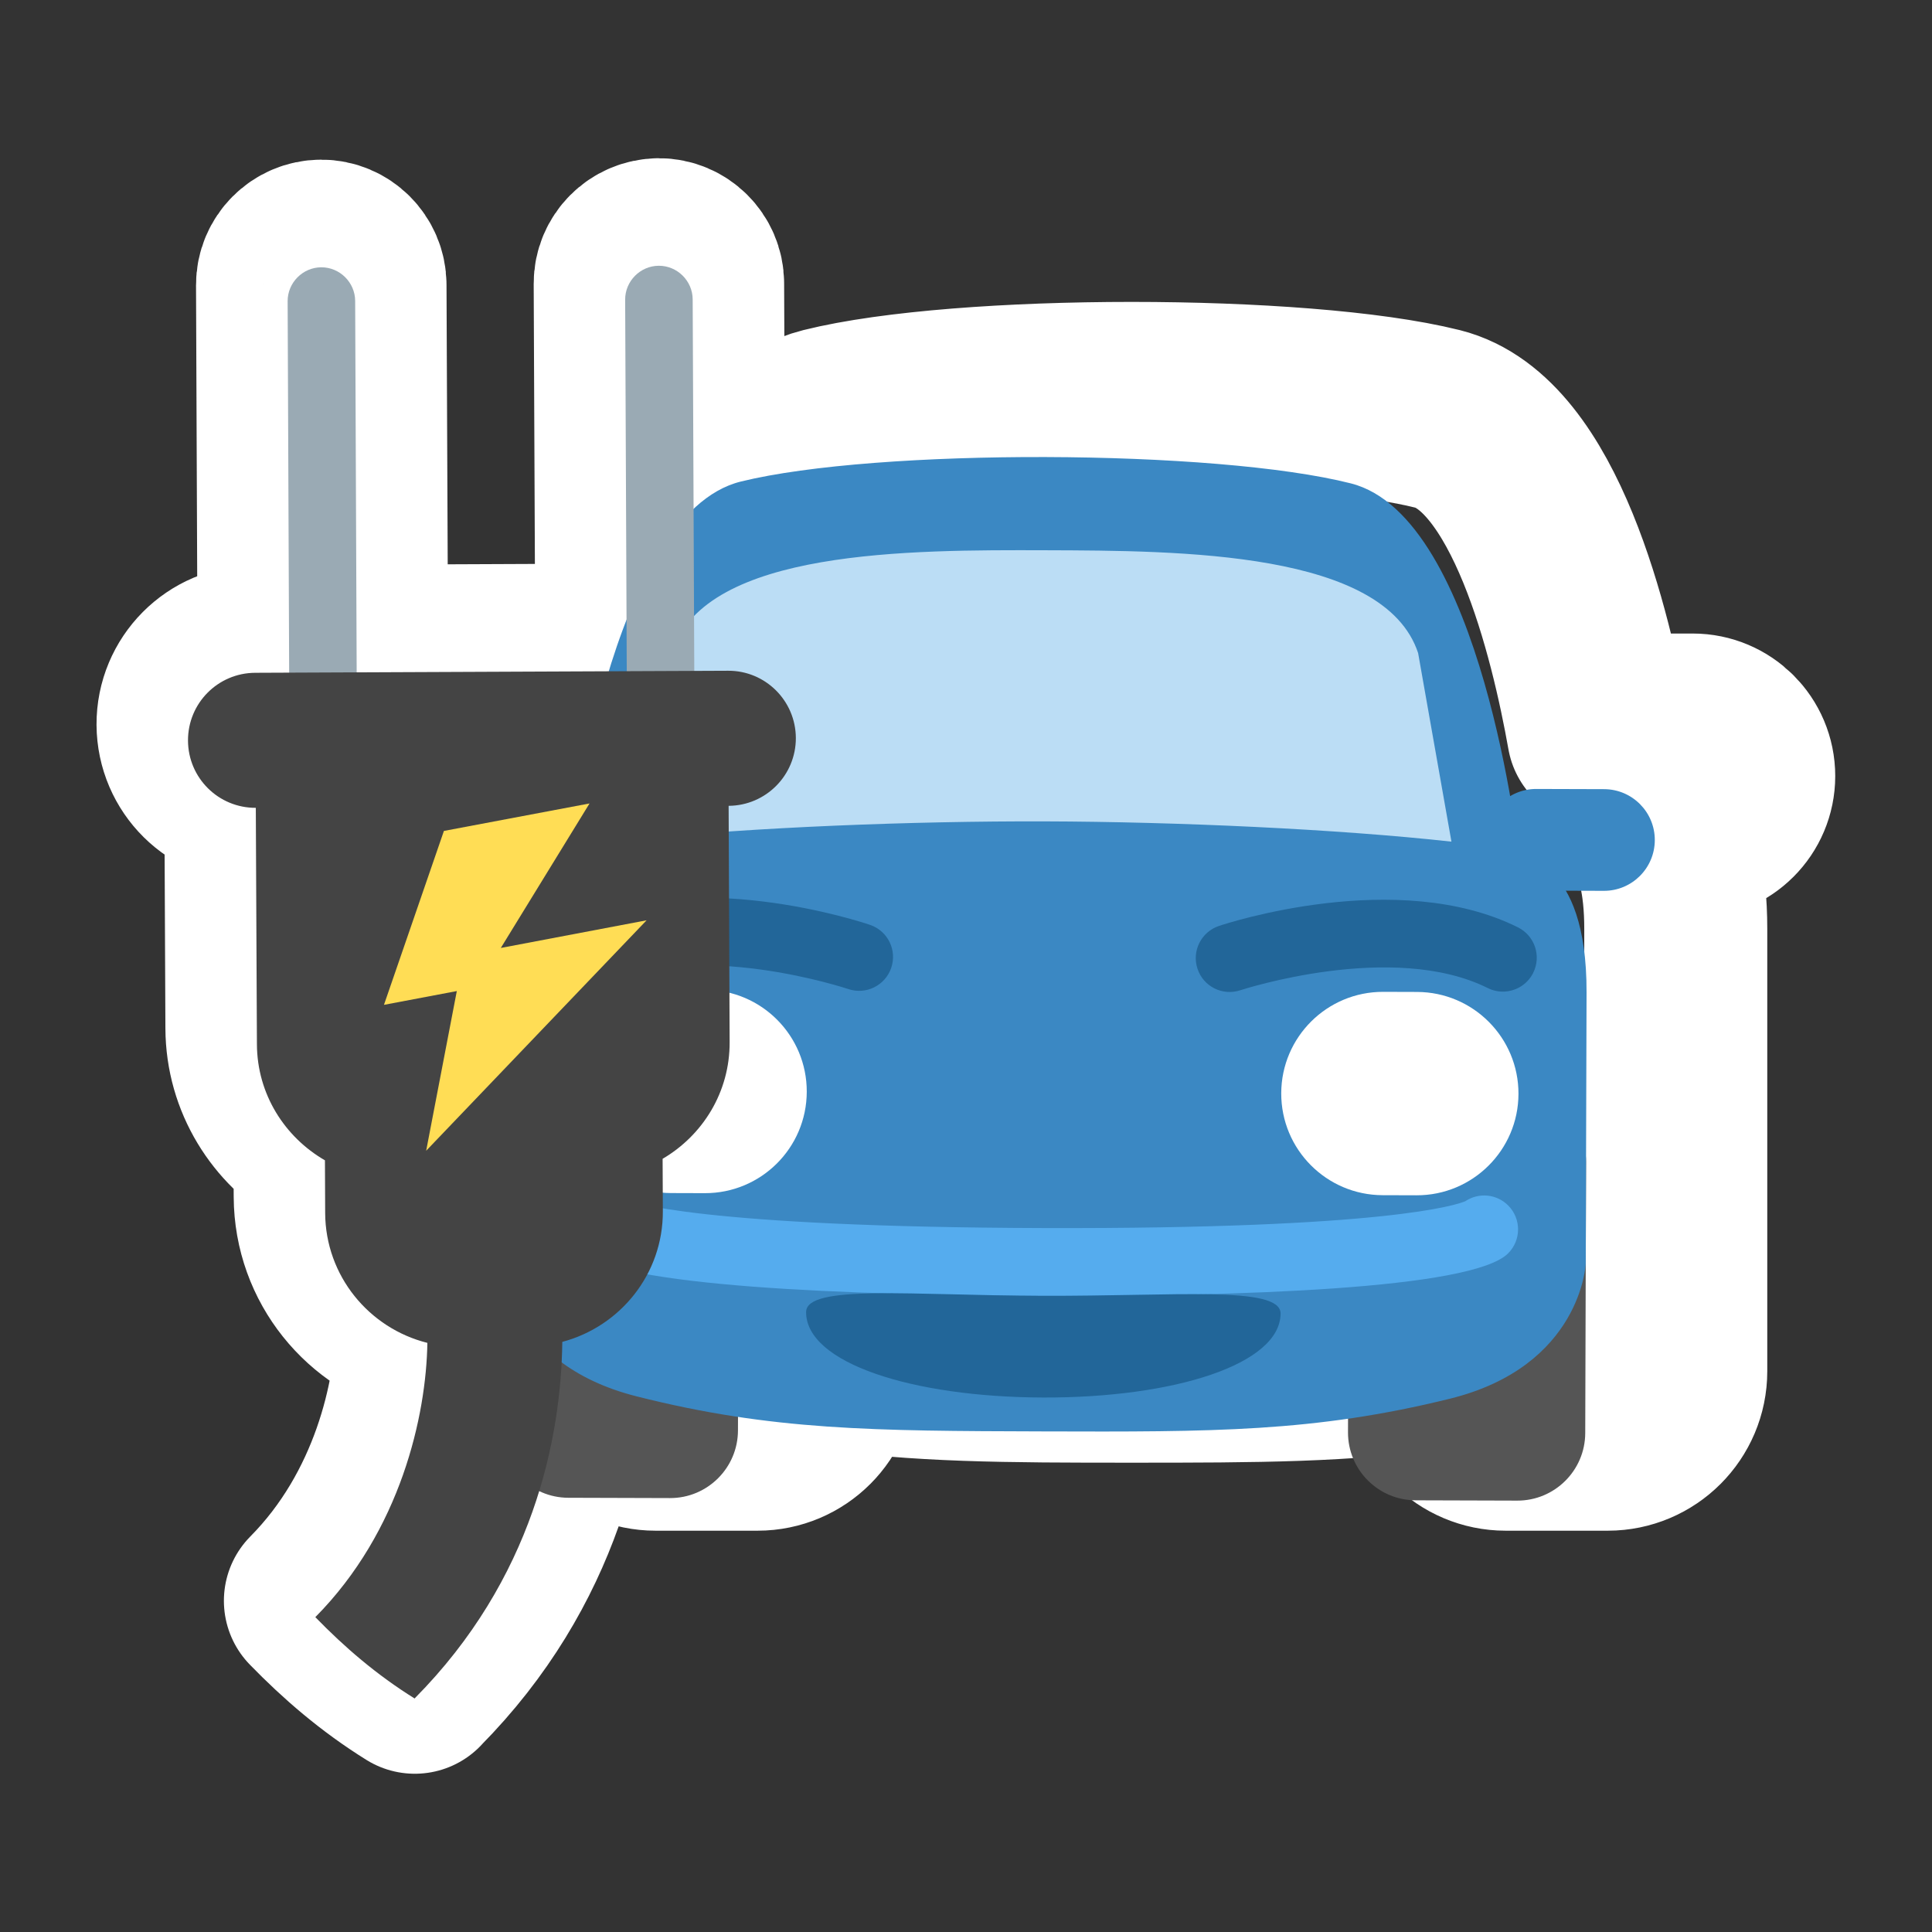 <?xml version="1.0" encoding="UTF-8"?>
<svg version="1.1" viewBox="0 0 40 40" xmlns="http://www.w3.org/2000/svg">
 <rect x="0" y="0" width="40" height="40" fill="#333333" stroke="none"/>
 <path d="m13.64 5.171c-0.385 0.002-0.698 0.317-0.696 0.701l0.033 7.69-5.594 0.024-0.033-7.69c-0.002-0.385-0.317-0.698-0.701-0.696-0.385 0.002-0.698 0.317-0.696 0.701l0.031 7.69-0.698 0.004c-0.772 0.003-1.397 0.632-1.393 1.404 0.004 0.773 0.632 1.395 1.404 1.391l0.022 4.894c0.004 1.032 0.575 1.921 1.408 2.402l0.006 1.088c0.006 1.303 0.906 2.386 2.115 2.69-0.024 1.498-0.549 3.893-2.318 5.679 0.603 0.62 1.268 1.195 2.058 1.686v-0.002c2.445-2.466 3.031-5.367 3.055-7.379 0.183-0.049 0.355-0.119 0.522-0.202v1.143c-1e-6 0.777 0.631 1.408 1.408 1.408h2.111c0.777 2e-6 1.408-0.631 1.408-1.408v-0.287c1.912 0.282 3.741 0.287 6.337 0.287 2.595 4e-6 4.426-0.005 6.337-0.287v0.287c-1e-6 0.777 0.631 1.408 1.408 1.408h2.113c0.777 1e-6 1.408-0.631 1.408-1.408v-9.155c1e-6 -1.044-0.195-1.698-0.439-2.111h0.79c0.583 1e-6 1.056-0.473 1.056-1.056 1e-6 -0.584-0.474-1.056-1.056-1.056h-1.408c-0.203-1e-6 -0.381 0.073-0.542 0.172-0.365-2.053-1.317-6.006-3.331-6.51-2.817-0.704-9.858-0.704-12.675 0-1.32 0.33-2.179 2.152-2.722 3.945l-0.028-6.752c-0.002-0.385-0.319-0.698-0.703-0.696z" fill="none" stroke="#fff" stroke-linejoin="round" stroke-width="3.789"/>
 <g transform="matrix(1.867 1.851 1.851 -1.867 -33.882 73.621)">
  <g transform="matrix(.069 .068 .068 -.069 -137.62 -61.05)">
   <g transform="matrix(2.755,0,0,-2.755,1619.1,385.96)">
    <path d="m35 4c0-1.104-0.896-2-2-2h-3c-1.104 0-2 0.896-2 2v8c0 1.104 0.896 2 2 2h3c1.104 0 2-0.896 2-2z" fill="#555"/>
    <path d="m10 4c0-1.104-0.896-2-2-2h-3c-1.104 0-2 0.896-2 2v8c0 1.104 0.896 2 2 2h3c1.104 0 2-0.896 2-2z" fill="#555"/>
    <path d="m28 32c3.881-0.97 5-11 5-11s2 0 2-4v-8s-0.119-3.03-4-4c-4-1-7-1-12-1s-8 0-12 1c-3.88 0.97-4 4-4 4v8s0 4 2 4c0 0 1.12 10.03 5 11 4 1 14 1 18 0z" fill="#3b88c3"/>
    <path d="m19 22c3.905 0 8.623-0.2 12-0.562l-1 5.562c-1 3-7 3-11 3s-10 0-11-3l-1-5.562c3.377 0.362 8.095 0.562 12 0.562" fill="#bbddf5"/>
    <path d="m4.5 20h-2c-0.829 0-1.5 0.671-1.5 1.5s0.671 1.5 1.5 1.5h2c0.829 0 1.5-0.671 1.5-1.5s-0.671-1.5-1.5-1.5z" fill="#3b88c3"/>
    <path d="m33.5 20h2c0.828 0 1.5 0.671 1.5 1.5s-0.672 1.5-1.5 1.5h-2c-0.828 0-1.5-0.671-1.5-1.5s0.672-1.5 1.5-1.5z" fill="#3b88c3"/>
    <path d="m12 14c0-1.657-1.343-3-3-3h-1c-1.657 0-3 1.343-3 3s1.343 3 3 3h1c1.657 0 3-1.343 3-3" fill="#fff"/>
    <path d="m33 14c0-1.657-1.344-3-3-3h-1c-1.656 0-3 1.343-3 3s1.344 3 3 3h1c1.656 0 3-1.343 3-3" fill="#fff"/>
    <path d="m5.914 17.122c2.816 1.393 7.255-0.072 7.3-0.086 0.523-0.176 1.091 0.105 1.267 0.628s-0.102 1.088-0.627 1.266c-0.213 0.073-5.263 1.746-8.825-0.014-0.495-0.245-0.698-0.844-0.454-1.34 0.092-0.183 0.231-0.327 0.396-0.422 0.28-0.162 0.632-0.185 0.944-0.031z" fill="#269"/>
    <path d="m33.424 17.575c0.245 0.496 0.042 1.095-0.454 1.34-3.562 1.761-8.613 0.087-8.825 0.014-0.521-0.178-0.803-0.743-0.626-1.266 0.175-0.524 0.743-0.804 1.266-0.628 0.045 0.014 4.484 1.479 7.3 0.086 0.311-0.154 0.664-0.13 0.944 0.031 0.165 0.095 0.304 0.239 0.396 0.422z" fill="#269"/>
    <path d="m5.293 9.293c-0.391 0.391-0.391 1.023 0 1.414 0.344 0.345 0.877 0.386 1.267 0.122 0.232-0.1 2.285-0.829 12.44-0.829s12.208 0.729 12.44 0.829c0.391 0.264 0.922 0.223 1.267-0.122 0.391-0.391 0.391-1.023 0-1.414-1.068-1.068-8.044-1.293-13.707-1.293s-12.639 0.225-13.707 1.293z" fill="#55acee"/>
    <path d="m19 5c-3.866 0-7 1-7 2.5 0 0.828 3.134 0.5 7 0.5s7 0.328 7-0.5c0-1.5-3.134-2.5-7-2.5z" fill="#269"/>
   </g>
  </g>
  <path d="m-4.653 26.989c0.103-0.103 0.103-0.273 0-0.376s-0.273-0.103-0.376 0l-2.256 2.257c-0.103 0.103-0.103 0.273 0 0.376 0.103 0.103 0.273 0.103 0.376 0z" fill="#9aaab4" stroke-width=".266"/>
  <path d="m-2.773 28.869c0.103-0.103 0.103-0.273 0-0.376s-0.273-0.103-0.376 0l-2.257 2.257c-0.103 0.103-0.103 0.273 0 0.376 0.103 0.103 0.273 0.103 0.376 0z" fill="#9aaab4" stroke-width=".266"/>
  <path d="m1.172 21.762c0 1.321-0.619 2.261-1.151 2.811 0.239 0.408 0.187 0.939-0.162 1.288l-0.292 0.292c0.094 0.354 0.006 0.746-0.272 1.024l-1.316 1.316c0.207 0.208 0.207 0.544 0 0.752-0.208 0.208-0.545 0.208-0.752 2.66e-4l-2.633-2.633c-0.208-0.208-0.208-0.544 0-0.752 0.208-0.208 0.544-0.208 0.752 0l1.317-1.316c0.278-0.278 0.67-0.365 1.024-0.272l0.293-0.293c0.35-0.35 0.884-0.402 1.292-0.16 0.395-0.411 0.894-1.198 0.894-2.155 0.329-6e-3 0.663 0.017 1.008 0.096z" fill="#444" stroke-width=".266"/>
  <path d="m-3.474 26.774 0.629-1.305 0.331 0.481 0.714-1.063-0.045 2.511-0.662-0.963-0.305 1.3z" fill="#fd5" stroke-width=".266"/>
 </g>
</svg>
